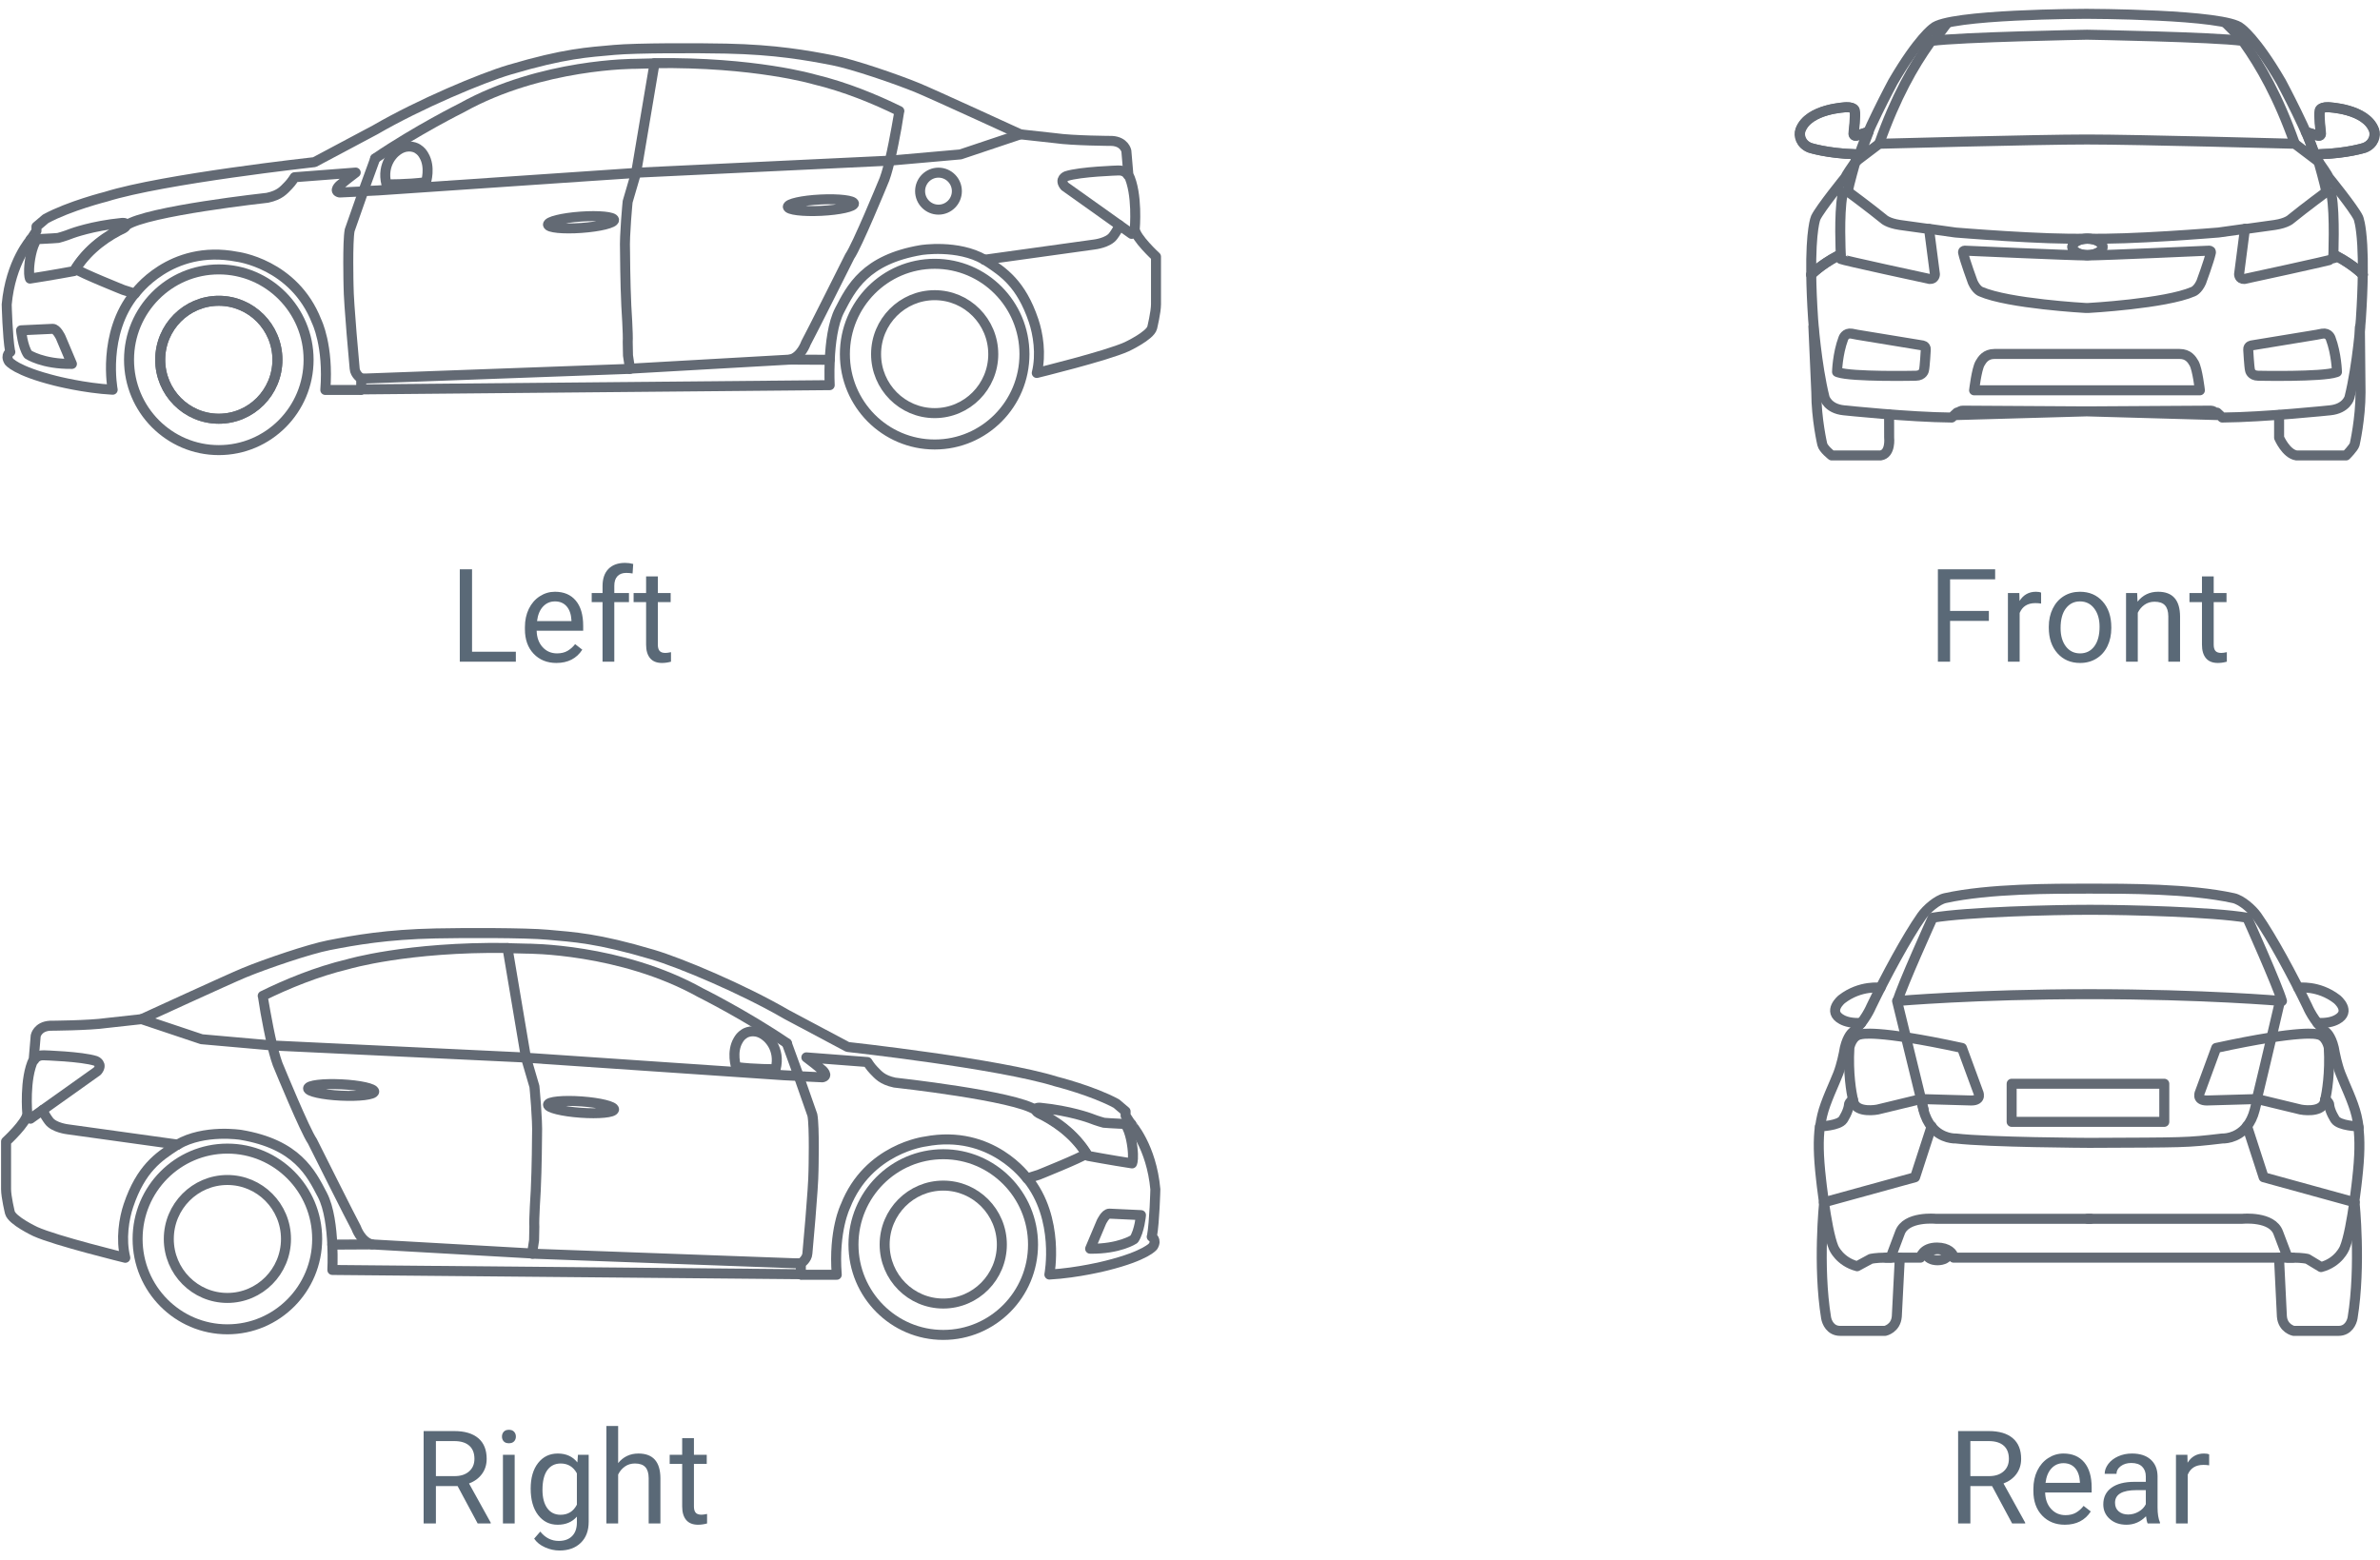<svg xmlns="http://www.w3.org/2000/svg" width="238" height="156" viewBox="0 0 238 156">
    <g fill="none" fill-rule="evenodd">
        <g stroke="#636A74">
            <path stroke-linecap="round" stroke-linejoin="round" d="M6.007 14.389c.392-1.875 3.4-7.5 3.4-7.5 2.55-4.374 4.02-5.381 4.02-5.381C14.9.093 28.744.076 28.744.076s13.993.017 15.464 1.432c0 0 1.471.997 4.021 5.371 0 0 3.008 5.63 3.4 7.505" transform="translate(0 1) translate(179.885 .307)"/>
            <path stroke-linecap="round" stroke-linejoin="round" d="M6.943 11.878l-1.142.365s-.433.168-.333-.335c0 0 .2-1.71.1-2.112 0 0 .023-.396-.832-.378 0 0-3.79.116-4.593 2.283-.198.535.018 1.423.954 1.777 0 0 1.72.561 4.54.643 0 0 .36.045.378.217M9.025 40.154l.005 2.318s.187 1.622-.86 1.774H3.284s-.834-.641-.942-1.112c0 0-.597-2.554-.597-5.21l-.291-6.54M50.704 11.896l1.13.347s.434.168.334-.335c0 0-.2-1.71-.1-2.112 0 0-.024-.396.832-.378 0 0 3.79.116 4.593 2.284.198.534-.018 1.422-.955 1.775 0 0-1.72.562-4.539.644 0 0-.36.045-.378.217M5.663 14.86c-.356.507-.884 1.276-1.032 1.594 0 0-2.484 3.059-2.942 4.013 0 0-.51 1.108-.45 5.707m0-.01s.891-.953 2.64-1.875l.302-.016h0M4.192 24.597c.11.111 8.89 2 8.89 2 .525.028.525-.472.525-.472l-.588-4.527M4.893 17.843c-.432.106-.535.393-.535.393-.36 1.861-.166 5.879-.166 5.879M13.019 21.598l-2.915-.405c-1.222-.182-1.615-.588-1.615-.588-1.373-1.118-3.596-2.762-3.596-2.762M44.675 21.598l2.915-.405c1.222-.182 1.616-.588 1.616-.588 1.372-1.118 3.595-2.762 3.595-2.762" transform="translate(0 1) translate(179.885 .307)"/>
            <path stroke-linecap="round" stroke-linejoin="round" d="M44.609 21.599l-.586 4.526s0 .5.525.472c0 0 8.78-1.889 8.89-2 0 0 .193-4.5-.166-6.361 0 0-.103-.287-.535-.394M56.395 26.173s-.892-.946-2.641-1.867l-.302-.017M17.526 37.732s.244-2.09.587-2.695c.22-.386.578-.941 1.449-.941h18.512c.87 0 1.226.547 1.446.934.343.605.585 2.702.585 2.702h-22.58zM51.724 32.183l-6.407 1.053s-.406.025-.38.421c0 0 .094 1.74.18 2.066 0 0 .086.543.821.551 0 0 6.392.138 7.778-.344l.094-.033s-.042-1.8-.633-3.368c0 0-.188-.577-.83-.465l-.623.12zM28.703 29.498s-7.722-.422-10.508-1.637c0 0-.449-.156-.805-.95 0 0-.793-2.147-.963-2.941 0 0-.092-.257.307-.2 0 0 10.316.465 12.081.478 1.978-.02 12.082-.478 12.082-.478.399-.057.306.2.306.2-.17.794-.963 2.94-.963 2.94-.356.795-.805.95-.805.95-2.786 1.216-10.508 1.638-10.508 1.638s-.167.004-.224 0z" transform="translate(0 1) translate(179.885 .307)"/>
            <path stroke-linecap="round" stroke-linejoin="round" d="M48.025 40.203v2.269s.695 1.622 1.741 1.774h4.954s.764-.761.863-1.112c0 0 .586-2.554.586-5.21l-.065-6.515M30.364 23.388c0-.452-.674-.817-1.505-.817-.832 0-1.506.365-1.506.817 0 .451.674.817 1.506.817.831 0 1.505-.366 1.505-.817zM5.663 14.861L5.728 14.86M4.893 17.835h0c.13-.723.77-2.974.77-2.974M53.45 24.273l.301.016c1.749.921 2.64 1.868 2.64 1.868M1.238 26.164s.892-.953 2.641-1.875l.302-.016h0" transform="translate(0 1) translate(179.885 .307)"/>
            <path stroke-linecap="round" stroke-linejoin="round" d="M51.97 14.868c.357.506.885 1.275 1.032 1.593 0 0 2.485 3.059 2.943 4.013 0 0 .275.599.397 2.745.044.772.069 1.745.053 2.961M52.74 17.842c-.13-.723-.77-2.974-.77-2.974M13.019 21.582l2.653.369s9.049.751 13.143.603c4.095.148 13.143-.603 13.143-.603l2.65-.369M8.03 13.073c1.674-4.73 3.446-7.798 5.085-10.105.044-.062.076-.105.133-.177 2.845-.395 15.567-.626 15.567-.626s12.718.225 15.562.62c.061.076.096.123.139.183 1.638 2.307 3.41 5.374 5.083 10.105M15.811 39.963c-.228.197-.523.493-.523.493-4.25-.033-10.788-.724-10.788-.724-1.634-.164-1.929-1.283-1.929-1.283-.817-3.256-1.144-7.828-1.144-7.828-.117-1.763-.173-3.234-.189-4.457" transform="translate(0 1) translate(179.885 .307)"/>
            <path stroke-linecap="round" stroke-linejoin="round" d="M5.906 32.183l6.407 1.053s.406.025.38.421c0 0-.094 1.74-.18 2.066 0 0-.086.543-.821.551 0 0-6.392.138-7.778-.344l-.094-.041s.042-1.793.633-3.36c0 0 .188-.577.83-.465l.623.12zM49.6 13.073s-15.816-.428-20.785-.428c-4.97 0-20.784.428-20.784.428M6.055 14.338c-.018-.172-.378-.217-.378-.217-2.819-.082-4.54-.643-4.54-.643-.936-.354-1.152-1.242-.954-1.777.804-2.167 4.594-2.283 4.594-2.283.855-.018.831.378.831.378.1.403-.1 2.112-.1 2.112-.1.503.334.335.334.335l1.141-.365-.928 2.46M51.662 14.338c.018-.172.378-.217.378-.217 2.819-.082 4.54-.644 4.54-.644.936-.353 1.152-1.24.954-1.775-.804-2.168-4.594-2.284-4.594-2.284-.855-.018-.831.378-.831.378-.1.403.1 2.112.1 2.112.1.503-.334.335-.334.335l-1.13-.347.917 2.442zM30.364 23.388c0-.452-.674-.817-1.505-.817-.832 0-1.506.365-1.506.817 0 .451.674.817 1.506.817.831 0 1.505-.366 1.505-.817zM5.666 14.868L8.034 13.073M49.602 13.073L51.97 14.867M56.392 26.157c-.016 1.225-.072 2.698-.19 4.463 0 0-.326 4.573-1.143 7.83 0 0-.294 1.118-1.93 1.282 0 0-6.537.69-10.787.724 0 0-.294-.296-.523-.494M41.198 39.766c.397.007.62.442.62.442h0l-13.01-.368c1.423 0 11.25-.066 12.3-.074zm-24.766 0s9.751.066 12.071.073h.32l-13.012.368s.171-.471.621-.441z" transform="translate(0 1) translate(179.885 .307)"/>
            <path d="M14.859.965L13.421 2.895M42.658.965L44.576 2.895" transform="translate(0 1) translate(179.885 .307)"/>
        </g>
        <path fill="#5A6977" fill-rule="nonzero" d="M198.887 61.102h-3.879v4.081h-1.219v-9.242h5.726v1.003h-4.507v3.161h3.879v.997zm5.224-1.733c-.178-.03-.37-.045-.578-.045-.77 0-1.293.328-1.568.984v4.875h-1.174v-6.868h1.142l.02.794c.385-.614.93-.92 1.637-.92.229 0 .402.029.52.088v1.092zm.768 2.317c0-.673.132-1.278.396-1.816.265-.537.633-.952 1.105-1.244.472-.292 1.01-.438 1.615-.438.936 0 1.692.324 2.27.971.577.648.866 1.509.866 2.584v.082c0 .669-.128 1.269-.384 1.8-.256.531-.622.945-1.098 1.24-.476.297-1.023.445-1.64.445-.932 0-1.686-.323-2.264-.97-.577-.648-.866-1.505-.866-2.572v-.082zm1.18.14c0 .761.177 1.373.53 1.834.354.461.827.692 1.42.692.596 0 1.07-.234 1.421-.702.351-.467.527-1.122.527-1.964 0-.754-.179-1.364-.537-1.832-.357-.467-.832-.701-1.425-.701-.58 0-1.047.23-1.402.692-.356.461-.534 1.121-.534 1.98zm7.656-3.51l.038.862c.525-.66 1.21-.99 2.056-.99 1.452 0 2.184.819 2.197 2.457v4.538h-1.175v-4.545c-.004-.495-.117-.86-.34-1.098-.221-.237-.567-.355-1.037-.355-.38 0-.715.101-1.003.304-.288.204-.512.47-.673.8v4.894h-1.174v-6.868h1.11zm7.655-1.664v1.663h1.282v.908h-1.282v4.26c0 .274.057.48.171.618.115.138.31.206.584.206.136 0 .322-.025.559-.076v.952c-.309.085-.61.127-.901.127-.525 0-.92-.158-1.187-.476-.267-.317-.4-.768-.4-1.352v-4.26h-1.25v-.907h1.25v-1.663h1.174z" transform="translate(0 1)"/>
        <g stroke="#636A74" stroke-linecap="round" stroke-linejoin="round">
            <path d="M54.066 23.987c-.053-.432-.127-.833-.219-1.22-.33-1.393-1.2-3.144-1.6-4.19-.347-.904-.565-2.048-.565-2.048-.215-1.497-.801-2.03-.801-2.03-1.313-1.104-1.937-2.64-1.937-2.64-1.43-2.97-3.56-6.927-5.049-9.045-.487-.692-1.551-1.614-2.34-1.788C37.164.057 30.744.075 27.13.075c-3.613 0-10.033-.018-14.423.95-.79.175-1.852 1.097-2.339 1.789-1.489 2.118-3.617 6.075-5.047 9.044 0 0-.624 1.536-1.937 2.64 0 0-.586.53-.801 2.029 0 0-.218 1.14-.564 2.045-.4 1.046-1.27 2.792-1.6 4.184-.09.373-.16.758-.213 1.17M12.987 36.692c0 .306-.466.554-1.04.554-.573 0-1.038-.248-1.038-.554 0-.305.465-.553 1.039-.553.573 0 1.039.248 1.039.553z" transform="translate(0 1) translate(181.802 87.807)"/>
            <path d="M10.567 22.194l-.26-1.06-2.401-9.819M43.857 21.228c.8-3.273 2.396-10.132 2.396-10.132M42.895 23.847c-1.024 1.303-2.463 1.218-2.463 1.218-3.702.438-3.657.392-13.305.438 0 0-10.056-.048-13.346-.438 0 0-1.387.082-2.408-1.15M26.969 33.098h15.48s2.977-.294 3.58 1.41l.94 2.476h.477c1.016 0 1.5.125 1.5.125l1.354.818c1.766-.462 2.346-1.892 2.346-1.892.405-.95.752-2.98.98-4.593" transform="translate(0 1) translate(181.802 87.807)"/>
            <path d="M.593 31.449c.228 1.6.573 3.601.974 4.544 0 0 .58 1.387 2.346 1.85l1.355-.734s.484-.125 1.5-.125l.484.006.932-2.481c.604-1.705 3.58-1.41 3.58-1.41h15.502M27.167 10.632c11.482 0 19.228.683 19.228.683-.407-1.475-3.48-8.334-3.48-8.334-3.503-.573-11.776-.79-15.708-.79-3.94 0-12.238.217-15.741.79 0 0-3.107 6.859-3.514 8.334 0 0 7.733-.683 19.215-.683zM53.654 31.446s.656 6.344-.195 11.55c-.072.44-.426 1.312-1.41 1.312h-4.492s-1.073-.23-1.17-1.443l-.288-5.877M6.25 9.987S4.245 9.69 2.371 11.14c0 0-1.49 1.212 0 2.024.437.238 1.042.384 1.96.34" transform="translate(0 1) translate(181.802 87.807)"/>
            <path d="M.612 31.446s-.655 6.344.195 11.55c.072.44.427 1.312 1.411 1.312H6.71s1.073-.23 1.169-1.443l.301-5.88" transform="translate(0 1) translate(181.802 87.807)"/>
            <path d="M6.794 36.985h3.448s.208-1.022 1.675-1.012c1.07.006 1.639.564 1.639 1.012h33.917M48.017 9.987s2.004-.296 3.878 1.153c0 0 1.49 1.212 0 2.024-.438.238-1.042.384-1.96.34M19.363 23.403L34.627 23.403 34.627 19.591 19.363 19.591zM10.287 21.122l-4.342 1.051s-2 .39-2.386-.713c0 0-.026-.096-.065-.275M11.373 23.915c-.34-.41-.639-.967-.832-1.722l-.254-1.035" transform="translate(0 1) translate(181.802 87.807)"/>
            <path d="M11.356 23.859L9.705 28.942.612 31.446M3.485 21.18c-.3.171-.383.446-.383.446-.038.714-.608 1.557-.608 1.557-.419.617-2.305.675-2.305.675h0c-.176 1.316-.158 2.906.112 5.266 0 0 .108 1.031.292 2.325M42.911 23.859L44.562 28.942 53.654 31.446M3.494 21.185c-.152-.695-.509-2.655-.355-5.21 0 0 .226-1.232 1.161-1.33 0 0 1.42-.52 10.094 1.363l1.613 4.387s.451.87-.678.87l-5.042-.143M43.926 21.122l4.342 1.051s2 .39 2.387-.713c0 0 .026-.098.066-.281" transform="translate(0 1) translate(181.802 87.807)"/>
            <path d="M50.721 21.179c.153-.702.506-2.657.353-5.204 0 0-.226-1.232-1.16-1.33 0 0-1.42-.52-10.095 1.363l-1.612 4.387s-.452.87.677.87l5.042-.143" transform="translate(0 1) translate(181.802 87.807)"/>
            <path d="M43.926 21.158l-.253 1.035c-.183.714-.46 1.25-.778 1.654M53.626 31.442c.18-1.28.287-2.297.287-2.297.27-2.367.287-3.966.11-5.287 0 0-1.885-.058-2.304-.675 0 0-.57-.843-.607-1.557 0 0-.083-.275-.383-.446h0" transform="translate(0 1) translate(181.802 87.807)"/>
        </g>
        <path fill="#5A6977" fill-rule="nonzero" d="M199.207 147.64h-2.17v3.738h-1.226v-9.242h3.06c1.04 0 1.842.237 2.402.711.561.474.841 1.164.841 2.07 0 .575-.155 1.077-.466 1.504-.311.427-.744.747-1.298.958l2.17 3.923v.076h-1.307l-2.006-3.738zm-2.17-.997h1.872c.605 0 1.086-.156 1.444-.47.357-.313.536-.732.536-1.256 0-.572-.17-1.01-.51-1.314-.341-.305-.833-.46-1.477-.464h-1.866v3.504zm9.45 4.862c-.93 0-1.688-.305-2.272-.917-.584-.611-.876-1.43-.876-2.453v-.216c0-.681.13-1.29.39-1.825.261-.535.625-.954 1.093-1.257.467-.302.974-.454 1.52-.454.893 0 1.587.294 2.082.883.495.588.743 1.43.743 2.526v.489h-4.653c.017.677.215 1.224.593 1.64.379.418.86.626 1.444.626.415 0 .766-.085 1.054-.254.288-.17.54-.394.755-.673l.718.559c-.576.884-1.44 1.326-2.59 1.326zm-.145-6.157c-.474 0-.872.173-1.193.518-.322.344-.521.828-.597 1.45h3.44v-.089c-.034-.597-.194-1.059-.482-1.387-.288-.328-.677-.492-1.168-.492zm8.423 6.03c-.067-.135-.123-.376-.165-.723-.546.567-1.197.85-1.955.85-.677 0-1.232-.191-1.666-.574-.434-.383-.65-.869-.65-1.457 0-.715.271-1.27.815-1.666.544-.396 1.309-.594 2.295-.594h1.142v-.54c0-.41-.123-.737-.368-.98s-.607-.365-1.085-.365c-.42 0-.77.106-1.054.318-.284.211-.425.467-.425.768h-1.181c0-.343.122-.674.365-.994.243-.32.573-.572.99-.758.417-.187.875-.28 1.374-.28.792 0 1.412.198 1.86.594.449.396.682.94.698 1.634v3.162c0 .63.08 1.131.242 1.504v.101h-1.232zm-1.949-.895c.369 0 .718-.095 1.048-.285.33-.19.569-.438.717-.743v-1.41h-.92c-1.44 0-2.158.422-2.158 1.264 0 .368.122.656.368.863.245.208.56.311.945.311zm8.1-4.919c-.178-.03-.37-.044-.578-.044-.77 0-1.292.328-1.567.983v4.875h-1.175v-6.868h1.143l.019.794c.385-.614.93-.92 1.638-.92.228 0 .402.029.52.088v1.092z" transform="translate(0 1)"/>
        <g stroke="#636A74" stroke-linecap="round" stroke-linejoin="round">
            <path d="M91.424 14.382c0-1.022.823-1.85 1.839-1.85 1.015 0 1.838.828 1.838 1.85 0 1.022-.823 1.85-1.838 1.85-1.016 0-1.839-.828-1.839-1.85zM101.454 8.699s-8.76-4.025-10.265-4.646c-2.13-.88-6.487-2.367-8.46-2.75C80.09.789 76.962.228 72.036.124 69.239.065 63.07.052 60.847.255c-2.655.243-4.923.335-10.481 1.983C47.56 3.07 41.39 5.66 36.93 8.25l-6.07 3.23s-15.101 1.658-20.847 3.456c0 0-3.67.923-6.035 2.211l-.917.778v.43l-.556.858S.467 21.449.085 25.72c0 0 .08 3.246.334 4.655l.029.087s-.539.308-.14.953c0 0 .657.935 4.643 1.932 0 0 2.874.743 5.731.897 0 0-1.09-5.593 2.217-9.634" transform="translate(0 1) translate(.586 3.737)"/>
            <path d="M112.25 12.717l-.2-2.352s-.183-.934-1.438-1.007c0 0-3.922-.019-5.669-.275 0 0-3.07-.33-3.489-.384l-5.995 2.009-7.065.624M112.889 18.183s.32-3.55-.638-5.466M97.866 21.244c.103.06.205.122.304.189 1.533 1.017 3.352 2.177 4.606 5.909.435 1.292.781 3.343.315 5.226 0 0 6.964-1.701 8.999-2.627 0 0 2.334-1.094 2.541-1.895 0 0 .383-1.565.383-2.35v-4.76s-2.033-1.866-2.125-2.753" transform="translate(0 1) translate(.586 3.737)"/>
            <path d="M82.39 31.246c.075-1.623.313-3.659.985-4.952 1.142-2.198 2.534-5.07 8.152-6.02 0 0 3.654-.591 6.34.97M35.52 34.212l46.864-.426s-.06-1.11.006-2.54M111.338 17.776l1.237.88s.232-.119.298-.348M112.186 12.757s-.231-.472-.938-.443c0 0-3.804.113-5.2.566 0 0-.765.294-.157 1.02l5.447 3.876M4.682 28.153l-3.16.147s.146 1.608.691 2.411c0 0 1.452.988 4.393.95L5.48 28.995s-.398-.86-.798-.84zM2.466 19.213s2.407-.106 2.768-.151c0 0 .624-.16 1.372-.455 0 0 2.014-.754 4.983-1.045.038-.004.103-.012.228 0 .207.017.357.222-.06.468-1.472.7-3.587 2.04-4.944 4.348 0 0-2.302.431-4.4.75 0 0-.117-.201-.089-.951.027-.725.233-2.236.775-2.985" transform="translate(0 1) translate(.586 3.737)"/>
            <path d="M97.866 21.244l10.977-1.525s1.388-.157 1.892-.854c.186-.257.476-.654.603-1.089M78.198 15.946c.016.314 1.509.495 3.335.406 1.827-.09 3.295-.416 3.28-.73-.015-.313-1.508-.495-3.334-.405-1.827.09-3.296.416-3.28.73zM63.022 12.54L88.394 11.332M88.394 11.332c-.226.942-.472 1.79-.713 2.29 0 0-2.578 6.272-3.292 7.279 0 0-4.05 8.095-4.383 8.67 0 0-.478 1.402-1.573 1.659M64.868 1.58c10.025-.138 15.943 1.616 15.943 1.616 3.145.753 6.136 1.994 8.538 3.175-.004.01-.425 2.747-.955 4.961M78.433 31.23L62.416 32.138M35.747 14.382l1.493-.072 25.782-1.753M35.731 14.425l1.203-3.301M62.372 32.158L36.056 33.12 35.519 33.12" transform="translate(0 1) translate(.586 3.737)"/>
            <path d="M64.868 1.598h0l-1.846 10.96-.844 2.879s-.33 3.33-.262 4.89c0 0 .018 3.255.13 5.527 0 0 .195 3.003.14 3.592l.027 1.375.202 1.335-.043.002M36.925 11.109c4.223-2.862 8.648-5.057 8.648-5.057 7.99-4.462 17.373-4.405 17.373-4.405.657-.024 1.297-.04 1.922-.049M54.214 17.73c.022.314 1.519.462 3.343.331 1.824-.13 3.285-.49 3.263-.804-.022-.312-1.519-.46-3.343-.33-1.824.131-3.285.49-3.263.804zM35.745 14.405c-.056.173-1.364 3.886-1.364 3.886-.223 1.14-.112 5.54-.112 5.54 0 1.711.612 8.307.612 8.307.03.568.654 1.005.654 1.005M35.535 33.143L35.535 34.234" transform="translate(0 1) translate(.586 3.737)"/>
            <path d="M35.469 34.267h-3.524c.347-4.433-.869-6.865-.869-6.865-2.256-5.766-7.985-6.464-7.985-6.464-6.654-1.281-10.177 3.696-10.177 3.696l-1.166-.37s-4.228-1.695-4.767-2.106c1.36-2.143 3.374-3.389 4.791-4.064.216-.127.28-.287.263-.287 2.04-1.442 14.12-2.762 14.12-2.762 1.274-.277 1.628-.766 2.097-1.24.335-.338.623-.817.623-.817l6.11-.466c-.557.418-1.096.843-1.606 1.273 0 0-.652.584 0 .722l2.366-.112M41.17 10.14c-.315-.203-1.246-.511-2.217.348 0 0-1.434 1.117-.893 3.215 0 0 2.111.027 3.952-.218 0 0 .483-1.508-.208-2.671-.14-.235-.264-.434-.635-.674zM101.86 30.685c0-4.991-4.02-9.037-8.978-9.037-4.959 0-8.979 4.046-8.979 9.037 0 4.99 4.02 9.037 8.979 9.037 4.958 0 8.978-4.046 8.978-9.037z" transform="translate(0 1) translate(.586 3.737)"/>
            <path d="M98.74 30.685c0-3.258-2.622-5.898-5.858-5.898-3.237 0-5.86 2.64-5.86 5.898 0 3.257 2.623 5.898 5.86 5.898 3.236 0 5.859-2.641 5.859-5.898zM30.273 31.246c0-4.991-4.02-9.037-8.978-9.037s-8.978 4.046-8.978 9.037c0 4.991 4.02 9.037 8.978 9.037 4.959 0 8.978-4.046 8.978-9.037z" transform="translate(0 1) translate(.586 3.737)"/>
            <path d="M27.155 31.246c0-3.257-2.624-5.898-5.86-5.898s-5.86 2.64-5.86 5.898c0 3.257 2.624 5.898 5.86 5.898s5.86-2.64 5.86-5.898z" transform="translate(0 1) translate(.586 3.737)"/>
            <path d="M27.155 31.246c0-3.257-2.624-5.898-5.86-5.898s-5.86 2.64-5.86 5.898c0 3.257 2.624 5.898 5.86 5.898s5.86-2.64 5.86-5.898zM82.39 31.251L78.433 31.23" transform="translate(0 1) translate(.586 3.737)"/>
        </g>
        <path fill="#5A6977" fill-rule="nonzero" d="M47.205 64.187h4.38v.996h-5.606v-9.242h1.226v8.246zm8.436 1.123c-.931 0-1.689-.305-2.273-.917-.584-.611-.876-1.43-.876-2.453v-.216c0-.681.13-1.29.39-1.825.26-.535.625-.954 1.092-1.257.468-.303.975-.454 1.52-.454.893 0 1.587.294 2.083.883.495.588.742 1.43.742 2.526v.489h-4.653c.017.677.215 1.224.594 1.64.379.417.86.626 1.444.626.415 0 .766-.085 1.054-.254.288-.17.54-.394.755-.673l.717.559c-.575.884-1.438 1.326-2.59 1.326zm-.146-6.157c-.474 0-.872.172-1.194.517-.321.345-.52.829-.596 1.45h3.44v-.088c-.034-.597-.195-1.06-.482-1.387-.288-.328-.678-.492-1.168-.492zm4.76 6.03v-5.96H59.17v-.908h1.085v-.704c0-.737.197-1.306.59-1.708.394-.402.95-.603 1.67-.603.27 0 .54.036.806.108l-.063.952c-.2-.038-.41-.057-.635-.057-.38 0-.675.111-.882.333-.208.222-.311.54-.311.956v.723h1.466v.908H61.43v5.96h-1.175zm5.53-8.53v1.662h1.281v.908h-1.282v4.26c0 .274.057.48.172.618.114.138.308.206.583.206.136 0 .322-.025.56-.076v.952c-.31.085-.61.127-.902.127-.525 0-.92-.158-1.187-.476-.267-.317-.4-.768-.4-1.352v-4.26h-1.25v-.907h1.25v-1.663h1.174z" transform="translate(0 1)"/>
        <g stroke="#636A74" stroke-linecap="round" stroke-linejoin="round">
            <path d="M101.454 8.699s-8.76-4.025-10.265-4.646c-2.13-.88-6.487-2.367-8.46-2.75C80.09.789 76.962.228 72.036.124 69.239.065 63.07.052 60.847.255c-2.655.243-4.923.335-10.481 1.983C47.56 3.07 41.39 5.66 36.93 8.25l-6.07 3.23s-15.101 1.658-20.847 3.456c0 0-3.67.923-6.035 2.211l-.917.778v.43l-.556.858S.467 21.449.085 25.72c0 0 .08 3.246.334 4.655l.029.087s-.539.308-.14.953c0 0 .657.935 4.643 1.932 0 0 2.874.743 5.731.897 0 0-1.09-5.593 2.217-9.634" transform="translate(0 1) matrix(-1 0 0 1 115.62 92.237)"/>
            <path d="M112.25 12.717l-.2-2.352s-.183-.934-1.438-1.007c0 0-3.922-.019-5.669-.275 0 0-3.07-.33-3.489-.384l-5.995 2.009-7.065.624M112.889 18.183s.32-3.55-.638-5.466M97.866 21.244c.103.06.205.122.304.189 1.533 1.017 3.352 2.177 4.606 5.909.435 1.292.781 3.343.315 5.226 0 0 6.964-1.701 8.999-2.627 0 0 2.334-1.094 2.541-1.895 0 0 .383-1.565.383-2.35v-4.76s-2.033-1.866-2.125-2.753" transform="translate(0 1) matrix(-1 0 0 1 115.62 92.237)"/>
            <path d="M82.39 31.246c.075-1.623.313-3.659.985-4.952 1.142-2.198 2.534-5.07 8.152-6.02 0 0 3.654-.591 6.34.97M35.52 34.212l46.864-.426s-.06-1.11.006-2.54M111.338 17.776l1.237.88s.232-.119.298-.348M112.186 12.757s-.231-.472-.938-.443c0 0-3.804.113-5.2.566 0 0-.765.294-.157 1.02l5.447 3.876M4.682 28.153l-3.16.147s.146 1.608.691 2.411c0 0 1.452.988 4.393.95L5.48 28.995s-.398-.86-.798-.84zM2.466 19.213s2.407-.106 2.768-.151c0 0 .624-.16 1.372-.455 0 0 2.014-.754 4.983-1.045.038-.004.103-.012.228 0 .207.017.357.222-.06.468-1.472.7-3.587 2.04-4.944 4.348 0 0-2.302.431-4.4.75 0 0-.117-.201-.089-.951.027-.725.233-2.236.775-2.985" transform="translate(0 1) matrix(-1 0 0 1 115.62 92.237)"/>
            <path d="M97.866 21.244l10.977-1.525s1.388-.157 1.892-.854c.186-.257.476-.654.603-1.089M78.198 15.946c.016.314 1.509.495 3.335.406 1.827-.09 3.295-.416 3.28-.73-.015-.313-1.508-.495-3.334-.405-1.827.09-3.296.416-3.28.73zM63.022 12.54L88.394 11.332M88.394 11.332c-.226.942-.472 1.79-.713 2.29 0 0-2.578 6.272-3.292 7.279 0 0-4.05 8.095-4.383 8.67 0 0-.478 1.402-1.573 1.659M64.868 1.58c10.025-.138 15.943 1.616 15.943 1.616 3.145.753 6.136 1.994 8.538 3.175-.004.01-.425 2.747-.955 4.961M78.433 31.23L62.416 32.138M35.747 14.382l1.493-.072 25.782-1.753M35.731 14.425l1.203-3.301M62.372 32.158L36.056 33.12 35.519 33.12" transform="translate(0 1) matrix(-1 0 0 1 115.62 92.237)"/>
            <path d="M64.868 1.598h0l-1.846 10.96-.844 2.879s-.33 3.33-.262 4.89c0 0 .018 3.255.13 5.527 0 0 .195 3.003.14 3.592l.027 1.375.202 1.335-.043.002M36.925 11.109c4.223-2.862 8.648-5.057 8.648-5.057 7.99-4.462 17.373-4.405 17.373-4.405.657-.024 1.297-.04 1.922-.049M54.214 17.73c.022.314 1.519.462 3.343.331 1.824-.13 3.285-.49 3.263-.804-.022-.312-1.519-.46-3.343-.33-1.824.131-3.285.49-3.263.804zM35.745 14.405c-.056.173-1.364 3.886-1.364 3.886-.223 1.14-.112 5.54-.112 5.54 0 1.711.612 8.307.612 8.307.03.568.654 1.005.654 1.005M35.535 33.143L35.535 34.234" transform="translate(0 1) matrix(-1 0 0 1 115.62 92.237)"/>
            <path d="M35.469 34.267h-3.524c.347-4.433-.869-6.865-.869-6.865-2.256-5.766-7.985-6.464-7.985-6.464-6.654-1.281-10.177 3.696-10.177 3.696l-1.166-.37s-4.228-1.695-4.767-2.106c1.36-2.143 3.374-3.389 4.791-4.064.216-.127.28-.287.263-.287 2.04-1.442 14.12-2.762 14.12-2.762 1.274-.277 1.628-.766 2.097-1.24.335-.338.623-.817.623-.817l6.11-.466c-.557.418-1.096.843-1.606 1.273 0 0-.652.584 0 .722l2.366-.112M41.17 10.14c-.315-.203-1.246-.511-2.217.348 0 0-1.434 1.117-.893 3.215 0 0 2.111.027 3.952-.218 0 0 .483-1.508-.208-2.671-.14-.235-.264-.434-.635-.674zM101.86 30.685c0-4.991-4.02-9.037-8.978-9.037-4.959 0-8.979 4.046-8.979 9.037 0 4.99 4.02 9.037 8.979 9.037 4.958 0 8.978-4.046 8.978-9.037z" transform="translate(0 1) matrix(-1 0 0 1 115.62 92.237)"/>
            <path d="M98.74 30.685c0-3.258-2.622-5.898-5.858-5.898-3.237 0-5.86 2.64-5.86 5.898 0 3.257 2.623 5.898 5.86 5.898 3.236 0 5.859-2.641 5.859-5.898zM30.273 31.246c0-4.991-4.02-9.037-8.978-9.037s-8.978 4.046-8.978 9.037c0 4.991 4.02 9.037 8.978 9.037 4.959 0 8.978-4.046 8.978-9.037z" transform="translate(0 1) matrix(-1 0 0 1 115.62 92.237)"/>
            <path d="M27.155 31.246c0-3.257-2.624-5.898-5.86-5.898s-5.86 2.64-5.86 5.898c0 3.257 2.624 5.898 5.86 5.898s5.86-2.64 5.86-5.898zM82.39 31.251L78.433 31.23" transform="translate(0 1) matrix(-1 0 0 1 115.62 92.237)"/>
        </g>
        <path fill="#5A6977" fill-rule="nonzero" d="M45.76 147.64h-2.17v3.738h-1.226v-9.242h3.06c1.041 0 1.842.237 2.403.711.56.474.84 1.164.84 2.07 0 .575-.155 1.077-.466 1.504-.31.427-.744.747-1.298.958l2.17 3.923v.076h-1.307l-2.006-3.738zm-2.17-.997h1.872c.605 0 1.087-.156 1.444-.47.358-.313.537-.732.537-1.256 0-.572-.17-1.01-.511-1.314-.341-.305-.833-.46-1.476-.464H43.59v3.504zm7.877 4.735h-1.174v-6.868h1.174v6.868zm-1.27-8.69c0-.19.059-.35.175-.482.116-.131.289-.197.517-.197.229 0 .402.066.52.197.12.131.179.292.179.483 0 .19-.06.349-.178.476-.119.127-.292.19-.52.19-.23 0-.402-.063-.518-.19-.116-.127-.175-.286-.175-.476zm2.87 5.2c0-1.071.247-1.923.742-2.556.495-.632 1.151-.949 1.968-.949.838 0 1.492.297 1.961.889l.058-.762h1.072v6.703c0 .89-.263 1.59-.79 2.101-.527.513-1.235.769-2.123.769-.495 0-.98-.106-1.454-.318-.474-.211-.836-.501-1.085-.87l.61-.704c.503.622 1.118.933 1.846.933.572 0 1.017-.16 1.336-.482.32-.322.48-.775.48-1.359v-.59c-.47.542-1.111.812-1.924.812-.804 0-1.454-.323-1.952-.97-.497-.648-.745-1.53-.745-2.648zm1.18.133c0 .774.159 1.382.476 1.825.318.442.762.663 1.333.663.74 0 1.285-.337 1.632-1.01v-3.135c-.36-.656-.9-.984-1.619-.984-.571 0-1.018.222-1.34.666-.32.445-.482 1.103-.482 1.975zm7.567-2.68c.52-.638 1.197-.958 2.03-.958 1.452 0 2.185.82 2.197 2.457v4.538h-1.174v-4.544c-.004-.496-.118-.862-.34-1.099-.222-.237-.568-.355-1.038-.355-.38 0-.715.101-1.002.305-.288.203-.513.47-.673.8v4.893h-1.175v-9.75h1.175v3.714zm7.579-2.494v1.663h1.282v.908h-1.282v4.26c0 .274.057.48.171.618.114.138.31.206.584.206.136 0 .322-.025.559-.076v.952c-.31.085-.61.127-.902.127-.524 0-.92-.158-1.187-.476-.266-.317-.4-.768-.4-1.352v-4.259h-1.25v-.908h1.25v-1.663h1.175z" transform="translate(0 1)"/>
    </g>
</svg>
